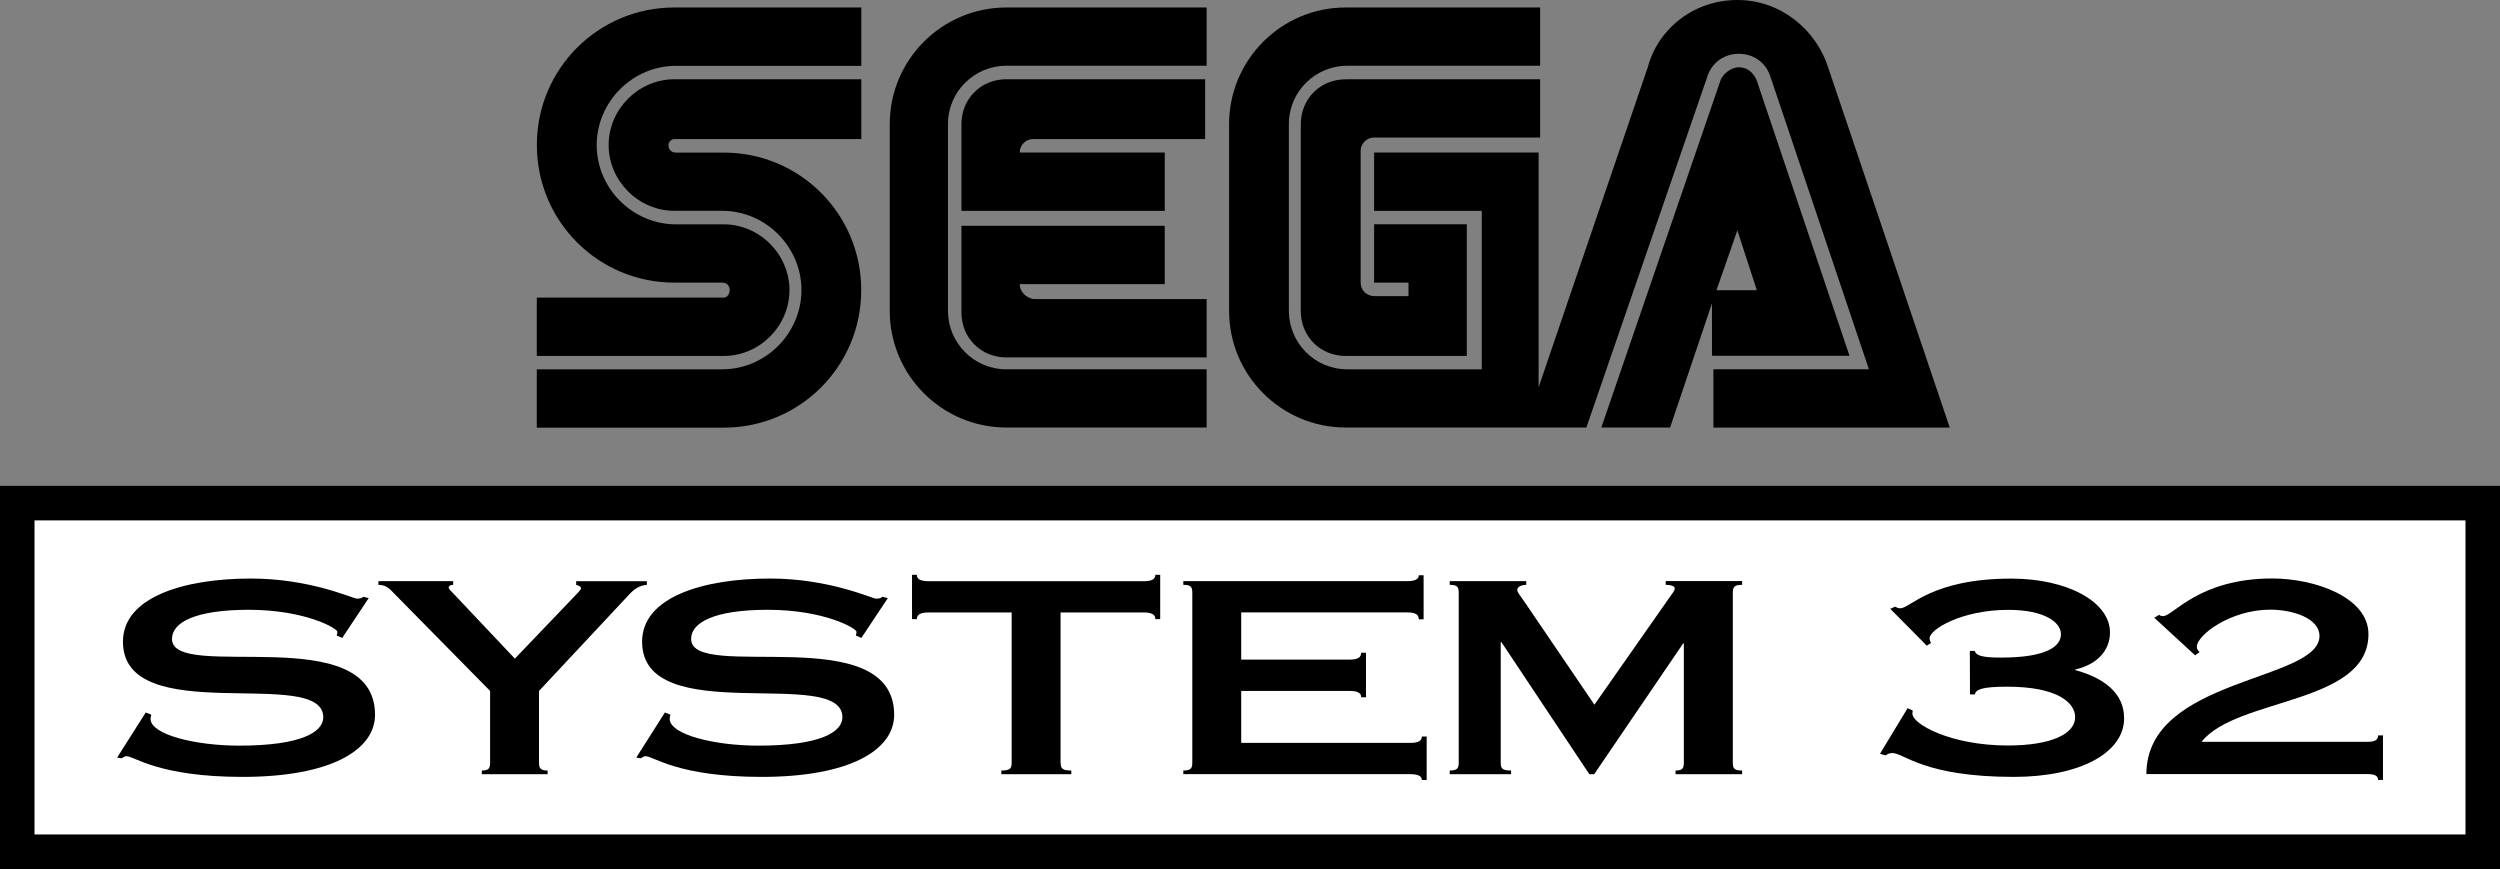 <?xml version="1.0" encoding="utf-8"?>
<!-- Generator: Adobe Illustrator 25.4.1, SVG Export Plug-In . SVG Version: 6.00 Build 0)  -->
<svg version="1.1" id="Layer_1" xmlns="http://www.w3.org/2000/svg" xmlns:xlink="http://www.w3.org/1999/xlink" x="0px" y="0px"
	 viewBox="0 0 3839 1334.4" style="enable-background:new 0 0 3839 1334.4;" xml:space="preserve">
<rect x="0" y="0" width="3839" height="1334.4" fill="#808080" stroke="none"/>
<style type="text/css">
	.st0{fill:#FFFFFF;}
</style>
<g>
	<g>
		<g>
			<g>
				<g>
					<path d="M1111.4,457H824.3v89.6h287c55.1,0,101-45.9,101-101s-45.8-101.1-100.9-101.1H1038c-66.6,0-121.7-55.1-121.7-121.7
						s55.1-121.7,121.7-121.7h284.6V11.5h-287c-117,0-211.2,94.2-211.2,211.2S918.6,434,1035.7,434h73.4c6.9,0,11.4,4.6,11.4,11.4
						C1120.5,452.3,1115.9,457,1111.4,457z"/>
					<path d="M1035.6,213.5h287v-91.8h-287c-55.1,0-101,45.9-101,101s45.9,101,101,101h73.4c66.6,0,121.7,55.1,121.7,121.7
						s-55.1,121.7-121.6,121.7H824.3v89.6h287c117,0,211.2-94.2,211.2-211.2s-94.2-211.2-211.2-211.2h-73.4
						c-6.9,0-11.4-4.6-11.4-11.4C1026.4,218.1,1031,213.5,1035.6,213.5z"/>
				</g>
				<g>
					<path d="M2066.4,121.8c-39,0-68.9,29.9-68.9,68.9v287c0,39,29.9,68.9,68.9,68.9h186V344.4h-142.3V434h52.8v20.7h-52.8
						c-11.4,0-20.7-9.2-20.7-20.7V231.9c0-11.4,9.2-20.7,20.7-20.7h254.9v-89.5H2066.4z"/>
					<path d="M2631.2,546.4h208.9L2697.8,124c-4.6-11.4-13.7-20.7-27.6-20.7c-11.4,0-23,9.2-27.6,18.4L2459,656.5h105.6l64.3-190.6
						v80.3h2.3V546.4z M2667.9,353.7l29.9,91.9h-62L2667.9,353.7z"/>
					<path d="M2808,105.6C2789.7,45.9,2734.6,0,2668,0c-66.6,0-121.7,43.6-137.7,103.3l-167.6,491.4V234.2h-252.6v89.6h165.3v243.3
						h-206.6c-50.6,0-89.6-41.3-89.6-89.6v-287c0-50.6,41.3-89.6,89.6-89.6H2365V11.5h-298.6c-98.7,0-179,80.3-179,179v287
						c0,98.7,80.3,179,179,179H2436L2622,117c6.9-20.7,25.3-34.4,48.2-34.4c23,0,41.3,13.7,48.2,34.4l151.5,450h-238.8v89.6H2994
						l0,0L2808,105.6z"/>
				</g>
				<g>
					<path d="M1545.3,567.1c-50.6,0-89.6-41.3-89.6-89.6v-287c0-50.6,41.3-89.6,89.6-89.6h307.6V11.5h-307.6
						c-98.7,0-179,80.3-179,179v287c0,98.7,80.3,179,179,179h307.6v-89.5H1545.3z"/>
					<path d="M1565.9,436.3h222.7v-89.6h-312.2v133.2c0,39,29.9,68.9,68.9,68.9h307.6v-89.6h-266.3
						C1575.1,457,1565.9,447.7,1565.9,436.3z"/>
					<path d="M1788.6,234.2h-222.7c0-11.4,9.2-20.7,20.7-20.7h264v-91.8h-305.3c-39,0-68.9,29.9-68.9,68.9v133.2h312.2
						C1788.6,323.8,1788.6,234.2,1788.6,234.2z"/>
				</g>
			</g>
		</g>
	</g>
	<g>
		<g>
			<g>
				<rect x="26.5" y="772.6" class="st0" width="3786" height="535.3"/>
				<path d="M3839,1334.4H0V746.1h3839V1334.4z M53,1281.4H3786V799.1H53V1281.4z"/>
			</g>
		</g>
		<g>
			<g>
				<path d="M3024.9,999.6h7.5c2.1,6.9,10.5,10.2,40.3,10.2c72.5,0,92.1-18.4,92.1-35.8c0-18.7-25.5-37.5-81-37.5
					c-71.5,0-120.7,30.1-120.7,43.5c0,2.8,1.1,5.3,2.1,7.4l-6.4,4.1l-56.1-56.6l7.5-3.3c2.1,1.2,4.7,2.5,7.9,2.5
					c15.4,0,47.6-45.6,170.5-45.6c86.3,0,151.5,35.8,151.5,82.6c0,27.7-19.5,49.3-53.5,57v0.8c44.5,12.2,75.2,35.5,75.2,74.1
					c0,52.5-66.7,90-169.5,90c-138.2,0-168.4-36.6-186.4-36.6c-4.3,0-7.5,1.6-10.5,3.6l-8.5-2.5l42.4-70l7.9,3.6
					c0,1.2-0.5,2.8-0.5,4.9c0,15.9,58.7,48.8,146.6,48.8c66.7,0,103.3-17.9,103.3-43.5c0-22.4-27.5-46.8-104.3-46.8
					c-39.7,0-48.2,4.5-49.7,11.8h-7.5L3024.9,999.6L3024.9,999.6z"/>
				<path d="M3308.1,948.6l7.5-4.5c1.1,1.2,3.2,2,6.4,2c14.8,0,54.5-57.8,167.3-57.8c65.6,0,147.7,28.9,147.7,85.5
					c0,108.3-202.3,96.9-256.3,165.3h255.2c11.6,0,15.9-3.3,15.9-9.8h7.5v68.4h-7.5c0-5.7-4.3-9-15.9-9h-339.9
					c0-148.6,265.8-142.1,265.8-212.2c0-26.5-39.7-40.3-75.7-40.3c-60.9,0-112.7,39.1-112.7,57c0,3.6,2.1,6.1,4.3,8.2l-6.9,4.9
					L3308.1,948.6z"/>
			</g>
			<g>
				<path d="M525.5,979.6l-8.5-3.7c0.5-1.6,1.1-3.7,1.1-5.7c0-5.3-49.8-33.8-136-33.8c-82.6,0-118,19.5-118,44.8
					c0,66.8,311.8-30.9,311.8,116.5c0,53.8-67.8,95.3-203.3,95.3c-129.2,0-166.2-31.8-178.4-31.8c-3.2,0-4.8,2-7.4,3.3l-6.9-1.2
					l43.9-69.2l8.5,3.3c0,1.6-1.1,3.3-1.1,6.5c0,24,68.3,41.1,136,41.1c96.3,0,129.2-21.2,129.2-43.6c0-79.8-307.6,19.1-307.6-116.1
					c0-68.4,93.7-96.9,196.4-96.9c92.1,0,156.7,30.9,163,30.9c6.9,0,7.9-1.6,9.5-2.9l8.5,2L525.5,979.6z"/>
				<path d="M695.9,892.4v5.7c-3.7,0-6.9,1.6-6.9,3.7c0,2.9,3.2,5.3,7.4,9.8l94.2,99.8l97.4-101.8c2.1-2.4,4.2-4.9,4.2-6.1
					c0-2.4-3.7-4.9-7.4-5.3v-5.7h108.5v5.7c-11.1,0.4-20.1,6.9-27.5,15.1L827.7,1061V1171c0,9,2.6,12.2,13.2,12.2v5.7H739.9v-5.7
					c10.6,0,12.7-3.3,12.7-12.2V1061L607,913.2c-7.9-8.1-13.2-15.1-25.9-15.1v-5.7H695.9z"/>
				<path d="M1322.7,979.6l-8.5-3.7c0.5-1.6,1.1-3.7,1.1-5.7c0-5.3-49.8-33.8-136-33.8c-82.6,0-118,19.5-118,44.8
					c0,66.8,311.8-30.9,311.8,116.5c0,53.8-67.8,95.3-203.3,95.3c-129.2,0-166.2-31.8-178.4-31.8c-3.2,0-4.8,2-7.4,3.3l-6.9-1.2
					l43.9-69.2l8.5,3.3c0,1.6-1.1,3.3-1.1,6.5c0,24,68.3,41.1,136,41.1c96.3,0,129.2-21.2,129.2-43.6c0-79.8-307.6,19.1-307.6-116.1
					c0-68.4,93.7-96.9,196.4-96.9c92.1,0,156.7,30.9,163,30.9c6.9,0,7.9-1.6,9.5-2.9l8.5,2L1322.7,979.6z"/>
				<path d="M1628.7,1171c0,9,2.6,12.2,16.4,12.2v5.7h-107.5v-5.7c13.8,0,15.9-3.3,15.9-12.2V940.5h-127.6c-12.7,0-18,3.3-18,10.2
					h-7.4v-68h7.4c0,6.5,5.3,9.8,18,9.8h330.3c12.7,0,18-3.3,18-9.8h7.4v68h-7.4c0-6.9-5.3-10.2-18-10.2h-127.6V1171z"/>
				<path d="M1817.1,1183.2c11.6,0,13.8-3.3,13.8-12.2V910.3c0-9-2.1-12.2-13.8-12.2v-5.7h343.6c12.7,0,18-3.3,18-9h7.4v67.6h-7.4
					c0-7.3-5.3-10.6-18-10.6H1906v72.5h166.2c12.7,0,18-3.3,18-10.6h7.4v68.4h-7.4c0-3.3-1.1-5.7-4.2-7.3c-2.6-1.6-7.4-2.4-13.8-2.4
					H1906v79.8h259.4c12.7,0,18-3.3,18-9.8h7.4v66.8h-7.4c0-5.7-5.3-9-18-9h-348.3V1183.2z"/>
				<path d="M2675.2,892.4v5.7c-12.2,0-14.3,3.3-14.3,12.2V1171c0,9,2.1,12.2,14.3,12.2v5.7H2573v-5.7c10.6,0,12.7-3.3,12.7-12.2
					V988.1h-1.1l-136.6,200.8h-7.4l-135-202.8h-1.1V1171c0,9,2.1,12.2,15.9,12.2v5.7h-94.2v-5.7c11.6,0,13.8-3.3,13.8-12.2V910.3
					c0-9-2.1-12.2-13.8-12.2v-5.7h117.5v5.7c-6.9,0-13.8,2.9-13.8,7.7c0,3.7,3.7,7.3,11.6,19.1l106.9,157.2l117.5-167.8
					c2.6-3.3,5.8-7.7,5.8-10.6c0-3.7-4.8-5.3-13.8-5.7v-5.7H2675.2z"/>
			</g>
		</g>
	</g>
</g>
</svg>
